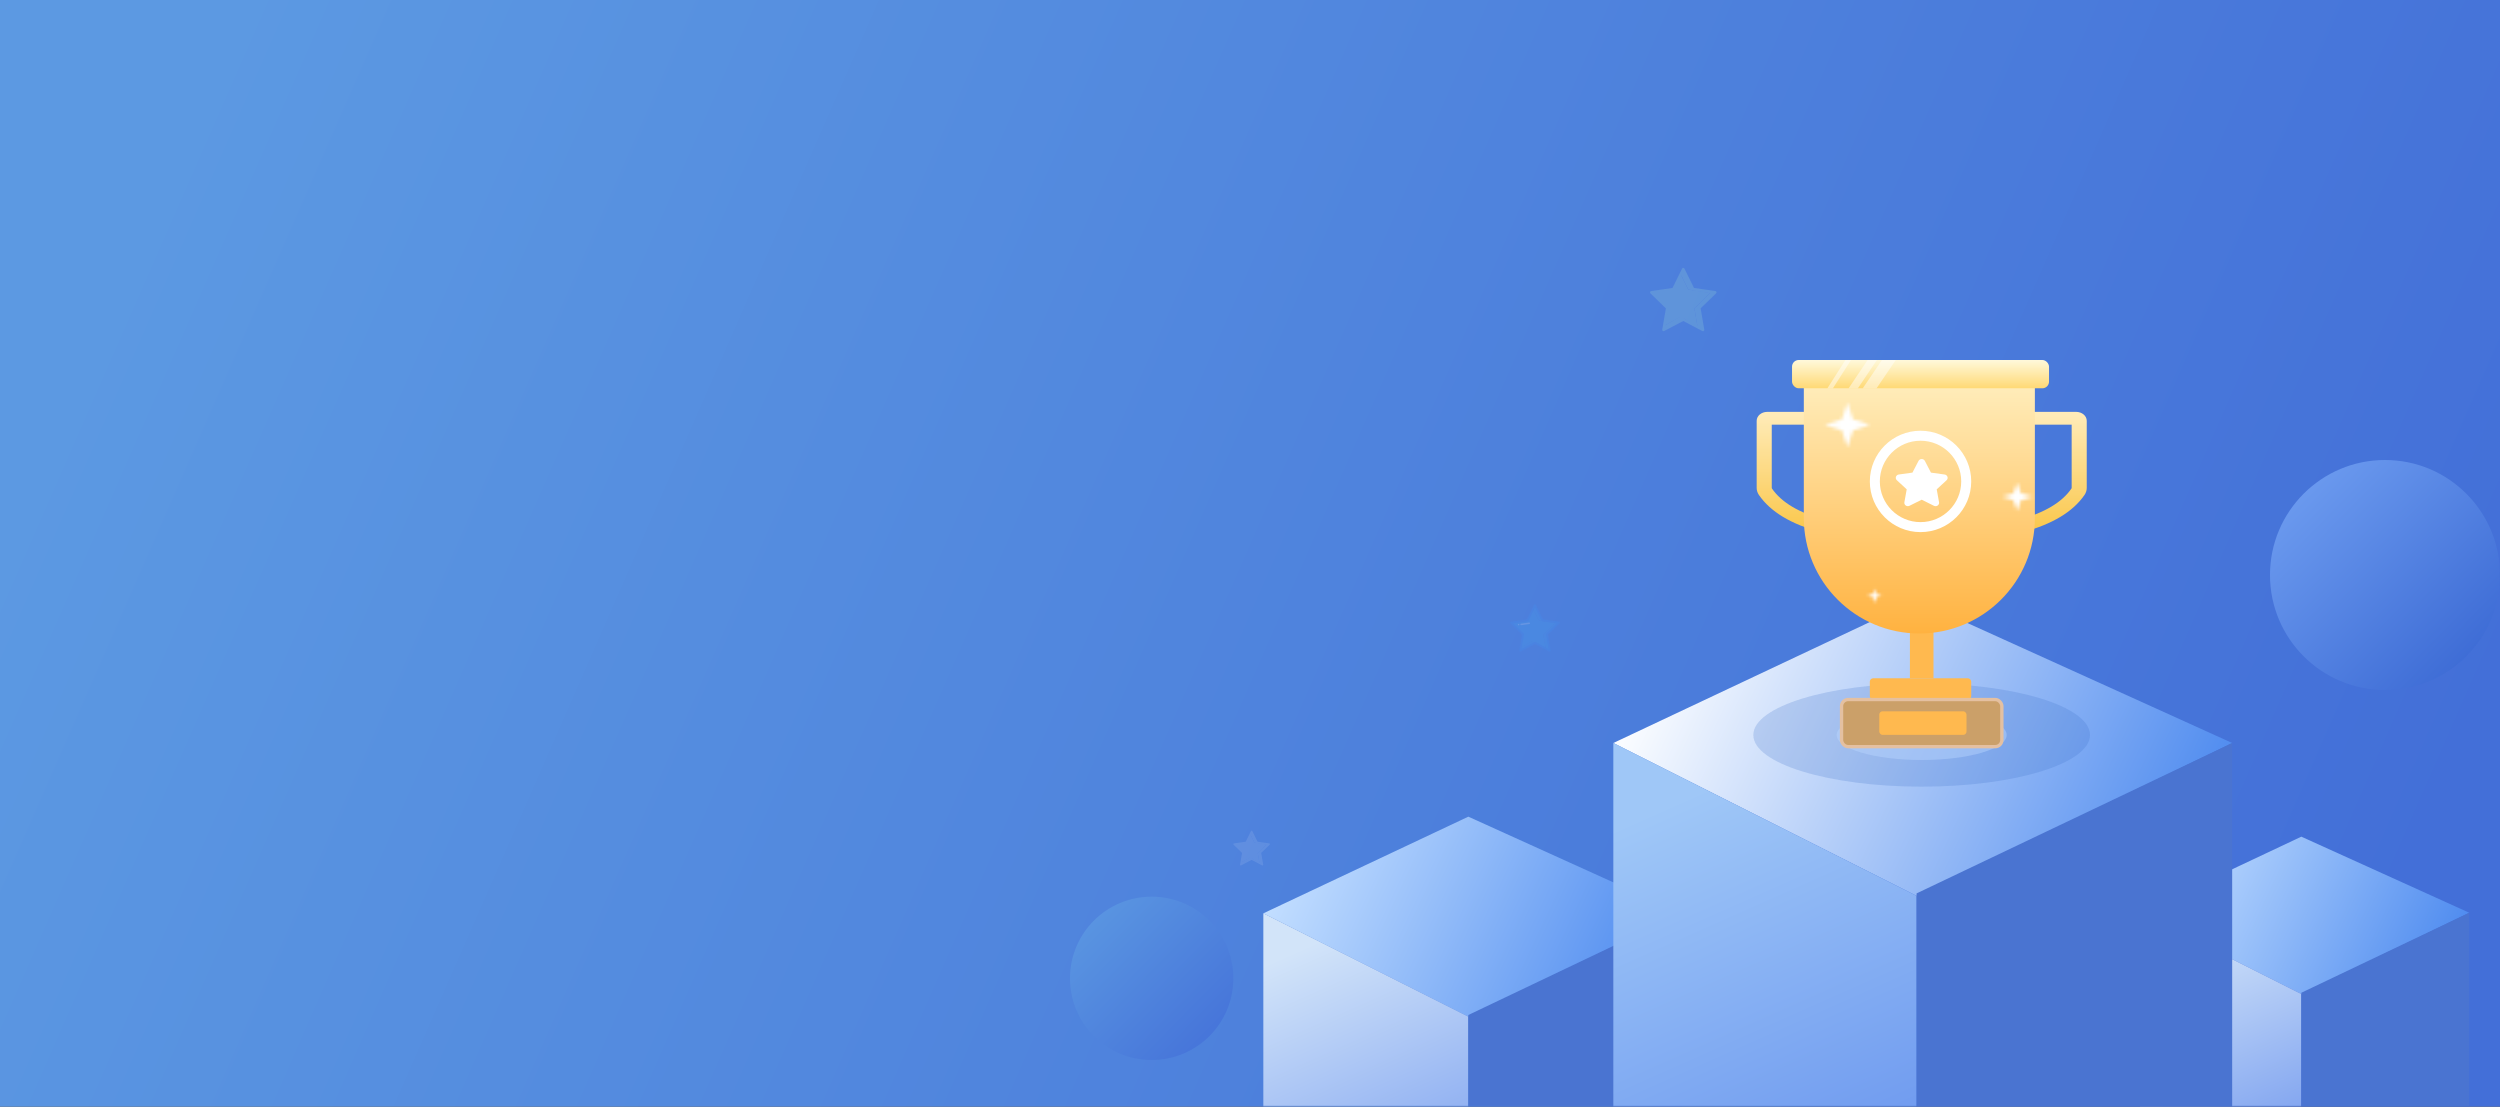 <?xml version="1.0" encoding="UTF-8"?>
<svg width="750px" height="332px" viewBox="0 0 750 332" version="1.1" xmlns="http://www.w3.org/2000/svg" xmlns:xlink="http://www.w3.org/1999/xlink">
    <rect x="0" y="0" width="750" height="332" fill="#333333" stroke="none"/>
    <title>头部bg</title>
    <defs>
        <linearGradient x1="1.999%" y1="40.851%" x2="100%" y2="59.798%" id="linearGradient-1">
            <stop stop-color="#5C99E2" offset="0%"></stop>
            <stop stop-color="#436FD8" offset="100%"></stop>
        </linearGradient>
        <rect id="path-2" x="0" y="0" width="750" height="332"></rect>
        <linearGradient x1="3.313%" y1="39.624%" x2="99.802%" y2="61.384%" id="linearGradient-4">
            <stop stop-color="#C1DDFF" offset="0%"></stop>
            <stop stop-color="#4D8AEF" offset="100%"></stop>
        </linearGradient>
        <linearGradient x1="40.737%" y1="3.308%" x2="59.393%" y2="98.693%" id="linearGradient-5">
            <stop stop-color="#D2E4F9" offset="0%"></stop>
            <stop stop-color="#5481EB" offset="100%"></stop>
        </linearGradient>
        <linearGradient x1="3.313%" y1="39.624%" x2="99.802%" y2="61.384%" id="linearGradient-6">
            <stop stop-color="#C1DDFF" offset="0%"></stop>
            <stop stop-color="#4D8AEF" offset="100%"></stop>
        </linearGradient>
        <linearGradient x1="40.737%" y1="3.308%" x2="59.393%" y2="98.693%" id="linearGradient-7">
            <stop stop-color="#D2E4F9" offset="0%"></stop>
            <stop stop-color="#5481EB" offset="100%"></stop>
        </linearGradient>
        <linearGradient x1="3.313%" y1="39.624%" x2="99.802%" y2="61.384%" id="linearGradient-8">
            <stop stop-color="#FAFCFF" offset="0%"></stop>
            <stop stop-color="#4D8AEF" offset="100%"></stop>
        </linearGradient>
        <linearGradient x1="40.96%" y1="4.45%" x2="59.393%" y2="98.693%" id="linearGradient-9">
            <stop stop-color="#9FC7F7" offset="0%"></stop>
            <stop stop-color="#5481EB" offset="100%"></stop>
        </linearGradient>
        <linearGradient x1="50%" y1="0%" x2="50%" y2="100%" id="linearGradient-10">
            <stop stop-color="#FFECBA" offset="0%"></stop>
            <stop stop-color="#FAC74B" offset="100%"></stop>
        </linearGradient>
        <linearGradient x1="0%" y1="0%" x2="0%" y2="100%" id="linearGradient-11">
            <stop stop-color="#FFEFBF" offset="0%"></stop>
            <stop stop-color="#FFB240" offset="100%"></stop>
        </linearGradient>
        <linearGradient x1="50%" y1="0%" x2="50%" y2="100%" id="linearGradient-12">
            <stop stop-color="#FFF9DB" offset="0%"></stop>
            <stop stop-color="#FFD975" offset="100%"></stop>
        </linearGradient>
        <polygon id="path-13" points="8.912 5.771 7.232 0.732 5.552 5.771 0.512 7.451 5.552 9.131 7.232 14.171 8.912 9.131 13.951 7.451"></polygon>
        <polygon id="path-15" points="6.308 3.963 5.158 0.78 4.009 3.963 0.561 5.024 4.009 6.085 5.158 9.268 6.308 6.085 9.756 5.024"></polygon>
        <polygon id="path-17" points="2.896 2.201 2.366 0.61 1.835 2.201 0.244 2.732 1.835 3.262 2.366 4.854 2.896 3.262 4.488 2.732"></polygon>
        <linearGradient x1="1.999%" y1="3.308%" x2="100%" y2="100%" id="linearGradient-19">
            <stop stop-color="#5C99E2" offset="0%"></stop>
            <stop stop-color="#436FD8" offset="100%"></stop>
        </linearGradient>
        <linearGradient x1="1.999%" y1="3.308%" x2="100%" y2="100%" id="linearGradient-20">
            <stop stop-color="#71A0F2" offset="0%"></stop>
            <stop stop-color="#3664D1" offset="100%"></stop>
        </linearGradient>
    </defs>
    <g id="页面-1" stroke="none" stroke-width="1" fill="none" fill-rule="evenodd">
        <g id="头部bg">
            <mask id="mask-3" fill="white">
                <use xlink:href="#path-2"></use>
            </mask>
            <use id="蒙版" fill="url(#linearGradient-1)" xlink:href="#path-2"></use>
            <g mask="url(#mask-3)">
                <g transform="translate(321, 80)">
                    <polygon id="路径" stroke="none" fill="url(#linearGradient-4)" fill-rule="evenodd" points="369.399 218.219 321 193.822 369.399 171 419.766 193.822"></polygon>
                    <polygon id="路径" stroke="none" fill="url(#linearGradient-5)" fill-rule="evenodd" points="321 193.822 369.399 218.219 369.399 304 321 279.604"></polygon>
                    <polygon id="路径" stroke="none" fill="#4A74D1" fill-rule="nonzero" points="369.399 217.825 419.766 193.822 419.766 279.604 369.399 303.607"></polygon>
                    <polygon id="路径" stroke="none" fill="url(#linearGradient-6)" fill-rule="evenodd" points="119.5 225 58 194 119.5 165 183.5 194"></polygon>
                    <polygon id="路径" stroke="none" fill="url(#linearGradient-7)" fill-rule="evenodd" points="58 194 119.5 225 119.5 334 58 303"></polygon>
                    <polygon id="路径" stroke="none" fill="#4A74D1" fill-rule="nonzero" points="119.5 224.5 183.5 194 183.5 303 119.5 333.5"></polygon>
                    <polygon id="路径" stroke="none" fill="url(#linearGradient-8)" fill-rule="evenodd" points="253.976 188.757 163 142.899 253.976 100 348.651 142.899"></polygon>
                    <polygon id="路径" stroke="none" fill="url(#linearGradient-9)" fill-rule="evenodd" points="163 142.899 253.976 188.757 253.976 350 163 304.142"></polygon>
                    <polygon id="路径" stroke="none" fill="#4A74D1" fill-rule="nonzero" points="253.976 188.018 348.651 142.899 348.651 304.142 253.976 349.26"></polygon>
                    <ellipse id="椭圆形" stroke="none" fill-opacity="0.213" fill="#3970C6" fill-rule="nonzero" cx="255.5" cy="140.5" rx="50.5" ry="15.5"></ellipse>
                    <ellipse id="椭圆形" stroke="none" fill-opacity="0.427" fill="#BCD7FF" fill-rule="nonzero" cx="255.5" cy="140.5" rx="25.5" ry="7.5"></ellipse>
                    <rect id="矩形" stroke="none" fill="#FFB94F" fill-rule="nonzero" x="251.976" y="107.927" width="7.073" height="15.561"></rect>
                    <rect id="矩形" stroke="none" fill="#FFB94F" fill-rule="nonzero" x="239.951" y="123.488" width="30.415" height="6.366" rx="1"></rect>
                    <rect id="矩形" stroke="#E4C0A1" stroke-width="1" fill="#CBA069" fill-rule="nonzero" x="231.463" y="129.854" width="48.098" height="14.146" rx="2"></rect>
                    <path d="M226.369,47.398 L226.369,43.561 L209.168,43.561 C207.419,43.561 206,44.764 206,46.247 L206,66.369 C206,67.115 206.233,67.847 206.675,68.492 C210.146,73.549 216.338,77.251 225.134,79.634 L226.512,75.979 C218.706,73.865 213.437,70.714 210.588,66.562 C210.548,66.504 210.526,66.437 210.526,66.369 L210.526,47.398 L226.369,47.398 Z" id="路径" stroke="none" fill="url(#linearGradient-10)" fill-rule="nonzero"></path>
                    <path d="M284.655,47.398 L284.655,43.561 L301.856,43.561 C303.606,43.561 305.024,44.764 305.024,46.247 L305.024,66.369 C305.024,67.115 304.791,67.847 304.349,68.492 C300.878,73.549 294.686,77.251 285.89,79.634 L284.512,75.979 C292.318,73.865 297.587,70.714 300.436,66.562 C300.477,66.504 300.498,66.437 300.498,66.369 L300.498,47.398 L284.655,47.398 Z" id="路径" stroke="none" fill="url(#linearGradient-10)" fill-rule="nonzero"></path>
                    <rect id="矩形" stroke="none" fill="#FFB94F" fill-rule="nonzero" x="242.78" y="133.39" width="26.171" height="7.073" rx="1"></rect>
                    <path d="M220.146,32.244 L289.463,32.244 L289.463,75.39 C289.463,94.532 273.946,110.049 254.805,110.049 C235.663,110.049 220.146,94.532 220.146,75.39 L220.146,32.244 Z" id="路径" stroke="none" fill="url(#linearGradient-11)" fill-rule="nonzero"></path>
                    <path d="M268.866,64.427 C268.866,71.997 262.729,78.134 255.158,78.134 C247.588,78.134 241.451,71.997 241.451,64.427 C241.451,56.856 247.588,50.719 255.158,50.719 C262.729,50.719 268.866,56.856 268.866,64.427 Z" id="路径" stroke="#FFFFFF" stroke-width="3" fill="none"></path>
                    <path d="M259.666,71.85 C259.494,71.85 259.324,71.81 259.171,71.733 L255.512,69.907 L251.852,71.733 C251.495,71.911 251.062,71.882 250.736,71.656 C250.409,71.431 250.246,71.049 250.314,70.672 L251.012,66.801 L248.052,64.066 C247.763,63.798 247.659,63.398 247.784,63.033 C247.908,62.669 248.24,62.403 248.64,62.348 L252.733,61.785 L254.56,58.268 C254.737,57.924 255.106,57.706 255.509,57.707 C255.912,57.707 256.28,57.925 256.457,58.268 L258.287,61.787 L262.378,62.351 C262.778,62.404 263.112,62.668 263.239,63.032 C263.366,63.396 263.264,63.797 262.977,64.066 L260.016,66.804 L260.715,70.675 C260.768,70.968 260.682,71.267 260.481,71.494 C260.28,71.721 259.984,71.852 259.672,71.854 L259.666,71.85 Z" id="路径" stroke="none" fill="#FFFFFF" fill-rule="evenodd"></path>
                    <rect id="矩形" stroke="none" fill="url(#linearGradient-12)" fill-rule="nonzero" x="216.61" y="28" width="77.098" height="8.488" rx="2"></rect>
                    <polygon id="路径" stroke="none" fill="#FFFFFF" fill-rule="evenodd" opacity="0.48" points="232.629 28 234.293 28 228.883 36.488 227.22 36.488"></polygon>
                    <polygon id="路径" stroke="none" fill="#FFFFFF" fill-rule="evenodd" opacity="0.48" points="239.289 28 242.073 28 236.369 36.488 233.585 36.488"></polygon>
                    <polygon id="路径" stroke="none" fill="#FFFFFF" fill-rule="evenodd" opacity="0.48" points="243.589 28 247.732 28 241.972 36.488 237.829 36.488"></polygon>
                    <g id="Clipped" stroke="none" stroke-width="1" fill="none" fill-rule="evenodd" transform="translate(226, 40)">
                        <mask id="mask-14" fill="white">
                            <use xlink:href="#path-13"></use>
                        </mask>
                        <g id="路径"></g>
                        <path d="M7.232,0.732 L10.078,-0.217 L7.232,-8.755 L4.386,-0.217 L7.232,0.732 Z M8.912,5.771 L6.066,6.72 L6.54,8.143 L7.963,8.617 L8.912,5.771 Z M5.552,5.771 L6.501,8.617 L7.924,8.143 L8.398,6.72 L5.552,5.771 Z M0.512,7.451 L-0.436,4.605 L-8.975,7.451 L-0.436,10.297 L0.512,7.451 Z M5.552,9.131 L8.398,8.182 L7.924,6.759 L6.501,6.285 L5.552,9.131 Z M7.232,14.171 L4.386,15.119 L7.232,23.658 L10.078,15.119 L7.232,14.171 Z M8.912,9.131 L7.963,6.285 L6.54,6.759 L6.066,8.182 L8.912,9.131 Z M13.951,7.451 L14.9,10.297 L23.438,7.451 L14.9,4.605 L13.951,7.451 Z M4.386,1.68 L6.066,6.72 L11.758,4.823 L10.078,-0.217 L4.386,1.68 Z M8.398,6.72 L10.078,1.68 L4.386,-0.217 L2.706,4.823 L8.398,6.72 Z M1.461,10.297 L6.501,8.617 L4.603,2.925 L-0.436,4.605 L1.461,10.297 Z M6.501,6.285 L1.461,4.605 L-0.436,10.297 L4.603,11.977 L6.501,6.285 Z M10.078,13.222 L8.398,8.182 L2.706,10.08 L4.386,15.119 L10.078,13.222 Z M6.066,8.182 L4.386,13.222 L10.078,15.119 L11.758,10.08 L6.066,8.182 Z M13.003,4.605 L7.963,6.285 L9.86,11.977 L14.9,10.297 L13.003,4.605 Z M7.963,8.617 L13.003,10.297 L14.9,4.605 L9.86,2.925 L7.963,8.617 Z" id="形状" fill="#FFFFFF" fill-rule="nonzero" mask="url(#mask-14)"></path>
                    </g>
                    <g id="Clipped" stroke="none" stroke-width="1" fill="none" fill-rule="evenodd" transform="translate(279, 64)">
                        <mask id="mask-16" fill="white">
                            <use xlink:href="#path-15"></use>
                        </mask>
                        <g id="路径"></g>
                        <path d="M5.158,0.78 L7.98,-0.238 L5.158,-8.052 L2.337,-0.238 L5.158,0.78 Z M6.308,3.963 L3.486,4.982 L3.995,6.391 L5.426,6.831 L6.308,3.963 Z M4.009,3.963 L4.891,6.831 L6.322,6.39 L6.831,4.982 L4.009,3.963 Z M0.561,5.024 L-0.321,2.157 L-9.64,5.024 L-0.321,7.892 L0.561,5.024 Z M4.009,6.085 L6.831,5.066 L6.322,3.658 L4.891,3.218 L4.009,6.085 Z M5.158,9.268 L2.337,10.287 L5.158,18.101 L7.98,10.287 L5.158,9.268 Z M6.308,6.085 L5.426,3.218 L3.995,3.658 L3.486,5.066 L6.308,6.085 Z M9.756,5.024 L10.638,7.892 L19.957,5.024 L10.638,2.157 L9.756,5.024 Z M2.337,1.799 L3.486,4.982 L9.129,2.945 L7.98,-0.238 L2.337,1.799 Z M6.831,4.982 L7.98,1.799 L2.337,-0.238 L1.187,2.945 L6.831,4.982 Z M1.443,7.892 L4.891,6.831 L3.127,1.096 L-0.321,2.157 L1.443,7.892 Z M4.891,3.218 L1.443,2.157 L-0.321,7.892 L3.127,8.953 L4.891,3.218 Z M7.98,8.249 L6.831,5.066 L1.187,7.104 L2.337,10.287 L7.98,8.249 Z M3.486,5.066 L2.337,8.249 L7.98,10.287 L9.129,7.104 L3.486,5.066 Z M8.874,2.157 L5.426,3.218 L7.19,8.953 L10.638,7.892 L8.874,2.157 Z M5.426,6.831 L8.874,7.892 L10.638,2.157 L7.19,1.096 L5.426,6.831 Z" id="形状" fill="#FFFFFF" fill-rule="nonzero" mask="url(#mask-16)"></path>
                    </g>
                    <g id="Clipped" stroke="none" stroke-width="1" fill="none" fill-rule="evenodd" transform="translate(239, 96)">
                        <mask id="mask-18" fill="white">
                            <use xlink:href="#path-17"></use>
                        </mask>
                        <g id="路径"></g>
                        <path d="M2.366,0.61 L5.212,-0.339 L2.366,-8.877 L-0.48,-0.339 L2.366,0.61 Z M2.896,2.201 L0.05,3.15 L0.525,4.573 L1.948,5.047 L2.896,2.201 Z M1.835,2.201 L2.784,5.047 L4.207,4.573 L4.682,3.15 L1.835,2.201 Z M0.244,2.732 L-0.705,-0.114 L-9.243,2.732 L-0.705,5.578 L0.244,2.732 Z M1.835,3.262 L4.682,2.314 L4.207,0.89 L2.784,0.416 L1.835,3.262 Z M2.366,4.854 L-0.48,5.802 L2.366,14.34 L5.212,5.802 L2.366,4.854 Z M2.896,3.262 L1.948,0.416 L0.525,0.89 L0.05,2.313 L2.896,3.262 Z M4.488,2.732 L5.436,5.578 L13.975,2.732 L5.436,-0.114 L4.488,2.732 Z M-0.48,1.558 L0.05,3.15 L5.743,1.253 L5.212,-0.339 L-0.48,1.558 Z M4.682,3.15 L5.212,1.558 L-0.48,-0.339 L-1.011,1.252 L4.682,3.15 Z M1.193,5.578 L2.784,5.047 L0.887,-0.645 L-0.705,-0.114 L1.193,5.578 Z M2.784,0.416 L1.193,-0.114 L-0.705,5.578 L0.887,6.108 L2.784,0.416 Z M5.212,3.905 L4.682,2.314 L-1.011,4.211 L-0.48,5.802 L5.212,3.905 Z M0.05,2.313 L-0.48,3.905 L5.212,5.802 L5.743,4.211 L0.05,2.313 Z M3.539,-0.114 L1.948,0.416 L3.845,6.108 L5.436,5.578 L3.539,-0.114 Z M1.948,5.047 L3.539,5.578 L5.436,-0.114 L3.845,-0.645 L1.948,5.047 Z" id="形状" fill="#FFFFFF" fill-rule="nonzero" mask="url(#mask-18)"></path>
                    </g>
                    <circle id="椭圆形" stroke="none" fill="url(#linearGradient-19)" fill-rule="evenodd" cx="24.5" cy="213.5" r="24.5"></circle>
                    <circle id="椭圆形" stroke="none" fill="url(#linearGradient-20)" fill-rule="evenodd" cx="394.5" cy="92.5" r="34.5"></circle>
                    <g id="编组" opacity="0.2" stroke="none" stroke-width="1" fill="none" fill-rule="evenodd" transform="translate(132, 101)">
                        <path d="M3.136,13.335 L3.046,14.257 L7.771,11.647 L7.073,11.025 L3.136,13.335 Z M11.071,9.315 L14.663,5.812 L9.698,5.092 L7.486,0.592 L6.923,1.732 L8.611,5.167 L13.576,5.887 L9.983,9.39 L10.711,13.62 L11.918,14.257 L11.071,9.315 Z" id="形状" fill="#3EA7F4" fill-rule="nonzero"></path>
                        <polygon id="路径" fill="#3EA9F4" fill-rule="nonzero" points="13.576 5.887 8.611 5.167 6.924 1.732 5.266 5.092 0.301 5.812 3.894 9.315 3.136 13.335 6.774 11.325 7.696 11.797 7.486 11.55 10.711 13.62 9.984 9.39"></polygon>
                        <path d="M11.918,14.52 C11.873,14.52 11.821,14.505 11.776,14.483 L7.486,12.225 L3.188,14.483 C3.091,14.535 2.963,14.528 2.873,14.46 C2.783,14.392 2.738,14.28 2.753,14.168 L3.571,9.383 L0.091,6 C0.008,5.918 -0.022,5.798 0.016,5.693 C0.053,5.588 0.143,5.505 0.256,5.49 L5.063,4.793 L7.216,0.435 C7.268,0.33 7.373,0.27 7.486,0.27 C7.598,0.27 7.703,0.338 7.756,0.435 L9.901,4.785 L14.708,5.483 C14.821,5.498 14.918,5.58 14.948,5.685 C14.986,5.79 14.956,5.91 14.873,5.993 L11.393,9.375 L12.211,14.16 C12.233,14.273 12.181,14.385 12.091,14.453 C12.046,14.498 11.978,14.52 11.918,14.52 Z M0.946,5.993 L4.103,9.06 C4.171,9.127 4.208,9.225 4.193,9.323 L3.451,13.665 L7.351,11.618 C7.441,11.573 7.546,11.573 7.628,11.618 L11.521,13.665 L10.778,9.323 C10.763,9.225 10.793,9.127 10.868,9.06 L14.026,5.993 L9.661,5.363 C9.563,5.348 9.481,5.288 9.436,5.198 L7.493,1.245 L5.543,5.198 C5.498,5.288 5.416,5.348 5.318,5.363 L0.946,5.993 Z" id="形状" fill="#3E8FF4" fill-rule="nonzero"></path>
                        <path d="M3.338,6.547 C3.226,6.547 3.128,6.465 3.113,6.352 C3.098,6.232 3.181,6.112 3.308,6.097 L5.746,5.76 C5.866,5.745 5.986,5.827 6.001,5.955 C6.016,6.075 5.933,6.195 5.806,6.21 L3.368,6.547 C3.361,6.54 3.346,6.547 3.338,6.547 Z M2.588,6.6 L2.573,6.6 C2.446,6.6 2.348,6.502 2.348,6.375 C2.348,6.247 2.446,6.15 2.573,6.15 L2.588,6.15 C2.716,6.15 2.813,6.247 2.813,6.375 C2.813,6.502 2.716,6.6 2.588,6.6 Z" id="形状" fill="#C5EAFF" fill-rule="nonzero"></path>
                    </g>
                    <g id="编组" opacity="0.1" stroke="none" stroke-width="1" fill="none" fill-rule="evenodd" transform="translate(49, 169)">
                        <path d="M2.3,9.779 L2.234,10.455 L5.699,8.541 L5.187,8.085 L2.3,9.779 Z M8.119,6.831 L10.753,4.262 L7.112,3.734 L5.49,0.434 L5.077,1.27 L6.315,3.789 L9.956,4.317 L7.321,6.886 L7.855,9.988 L8.74,10.455 L8.119,6.831 Z" id="形状" fill="#FFFFFF" fill-rule="nonzero"></path>
                        <polygon id="路径" fill="#FFFFFF" fill-rule="nonzero" points="9.956 4.317 6.315 3.789 5.077 1.271 3.862 3.734 0.221 4.262 2.855 6.831 2.3 9.779 4.967 8.305 5.644 8.651 5.49 8.47 7.855 9.988 7.321 6.886"></polygon>
                        <path d="M8.74,10.648 C8.707,10.648 8.669,10.637 8.636,10.621 L5.49,8.965 L2.338,10.621 C2.267,10.659 2.173,10.654 2.107,10.604 C2.041,10.555 2.008,10.472 2.019,10.39 L2.619,6.881 L0.067,4.4 C0.006,4.34 -0.016,4.252 0.012,4.175 C0.039,4.098 0.105,4.037 0.188,4.026 L3.713,3.515 L5.292,0.319 C5.33,0.242 5.407,0.198 5.49,0.198 C5.572,0.198 5.649,0.248 5.688,0.319 L7.261,3.509 L10.786,4.021 C10.869,4.032 10.94,4.092 10.962,4.169 C10.99,4.246 10.968,4.334 10.907,4.395 L8.355,6.875 L8.955,10.384 C8.971,10.467 8.933,10.549 8.867,10.599 C8.834,10.632 8.784,10.648 8.74,10.648 Z M0.694,4.395 L3.009,6.644 C3.059,6.694 3.086,6.765 3.075,6.837 L2.531,10.021 L5.391,8.52 C5.457,8.487 5.534,8.487 5.594,8.52 L8.449,10.021 L7.904,6.837 C7.893,6.765 7.915,6.694 7.97,6.644 L10.286,4.395 L7.085,3.933 C7.013,3.922 6.953,3.878 6.92,3.812 L5.495,0.913 L4.065,3.812 C4.032,3.878 3.972,3.922 3.9,3.933 L0.694,4.395 Z" id="形状" fill="#FFFFFF" fill-rule="nonzero"></path>
                        <path d="M2.448,4.802 C2.366,4.802 2.294,4.741 2.283,4.659 C2.272,4.571 2.333,4.483 2.426,4.472 L4.214,4.224 C4.302,4.213 4.39,4.274 4.401,4.367 C4.412,4.455 4.351,4.543 4.258,4.554 L2.47,4.802 C2.465,4.796 2.454,4.802 2.448,4.802 Z M1.898,4.84 L1.887,4.84 C1.794,4.84 1.722,4.769 1.722,4.675 C1.722,4.582 1.794,4.51 1.887,4.51 L1.898,4.51 C1.992,4.51 2.063,4.582 2.063,4.675 C2.063,4.769 1.992,4.84 1.898,4.84 Z" id="形状" fill="#FFFFFF" fill-rule="nonzero"></path>
                    </g>
                    <g id="编组" opacity="0.6" stroke="none" stroke-width="1" fill="none" fill-rule="evenodd" transform="translate(174, 0)">
                        <path d="M4.181,17.78 L4.061,19.01 L10.361,15.53 L9.431,14.7 L4.181,17.78 Z M14.761,12.42 L19.551,7.75 L12.931,6.79 L9.981,0.79 L9.231,2.31 L11.481,6.89 L18.101,7.85 L13.311,12.52 L14.281,18.16 L15.891,19.01 L14.761,12.42 Z" id="形状" fill="#6BA1D9" fill-rule="nonzero"></path>
                        <polygon id="路径" fill="#6BA1D9" fill-rule="nonzero" points="18.101 7.85 11.481 6.89 9.231 2.31 7.021 6.79 0.401 7.75 5.191 12.42 4.181 17.78 9.031 15.1 10.261 15.73 9.981 15.4 14.281 18.16 13.311 12.52"></polygon>
                        <path d="M15.891,19.36 C15.831,19.36 15.761,19.34 15.701,19.31 L9.981,16.3 L4.251,19.31 C4.121,19.38 3.951,19.37 3.831,19.28 C3.711,19.19 3.651,19.04 3.671,18.89 L4.761,12.51 L0.121,8 C0.011,7.89 -0.029,7.73 0.021,7.59 C0.071,7.45 0.191,7.34 0.341,7.32 L6.751,6.39 L9.621,0.58 C9.691,0.44 9.831,0.36 9.981,0.36 C10.131,0.36 10.271,0.45 10.341,0.58 L13.201,6.38 L19.611,7.31 C19.761,7.33 19.891,7.44 19.931,7.58 C19.981,7.72 19.941,7.88 19.831,7.99 L15.191,12.5 L16.281,18.88 C16.311,19.03 16.241,19.18 16.121,19.27 C16.061,19.33 15.971,19.36 15.891,19.36 Z M1.261,7.99 L5.471,12.08 C5.561,12.17 5.611,12.3 5.591,12.43 L4.601,18.22 L9.801,15.49 C9.921,15.43 10.061,15.43 10.171,15.49 L15.361,18.22 L14.371,12.43 C14.351,12.3 14.391,12.17 14.491,12.08 L18.701,7.99 L12.881,7.15 C12.751,7.13 12.641,7.05 12.581,6.93 L9.991,1.66 L7.391,6.93 C7.331,7.05 7.221,7.13 7.091,7.15 L1.261,7.99 Z" id="形状" fill="#6BA1D9" fill-rule="nonzero"></path>
                    </g>
                </g>
            </g>
        </g>
    </g>
</svg>